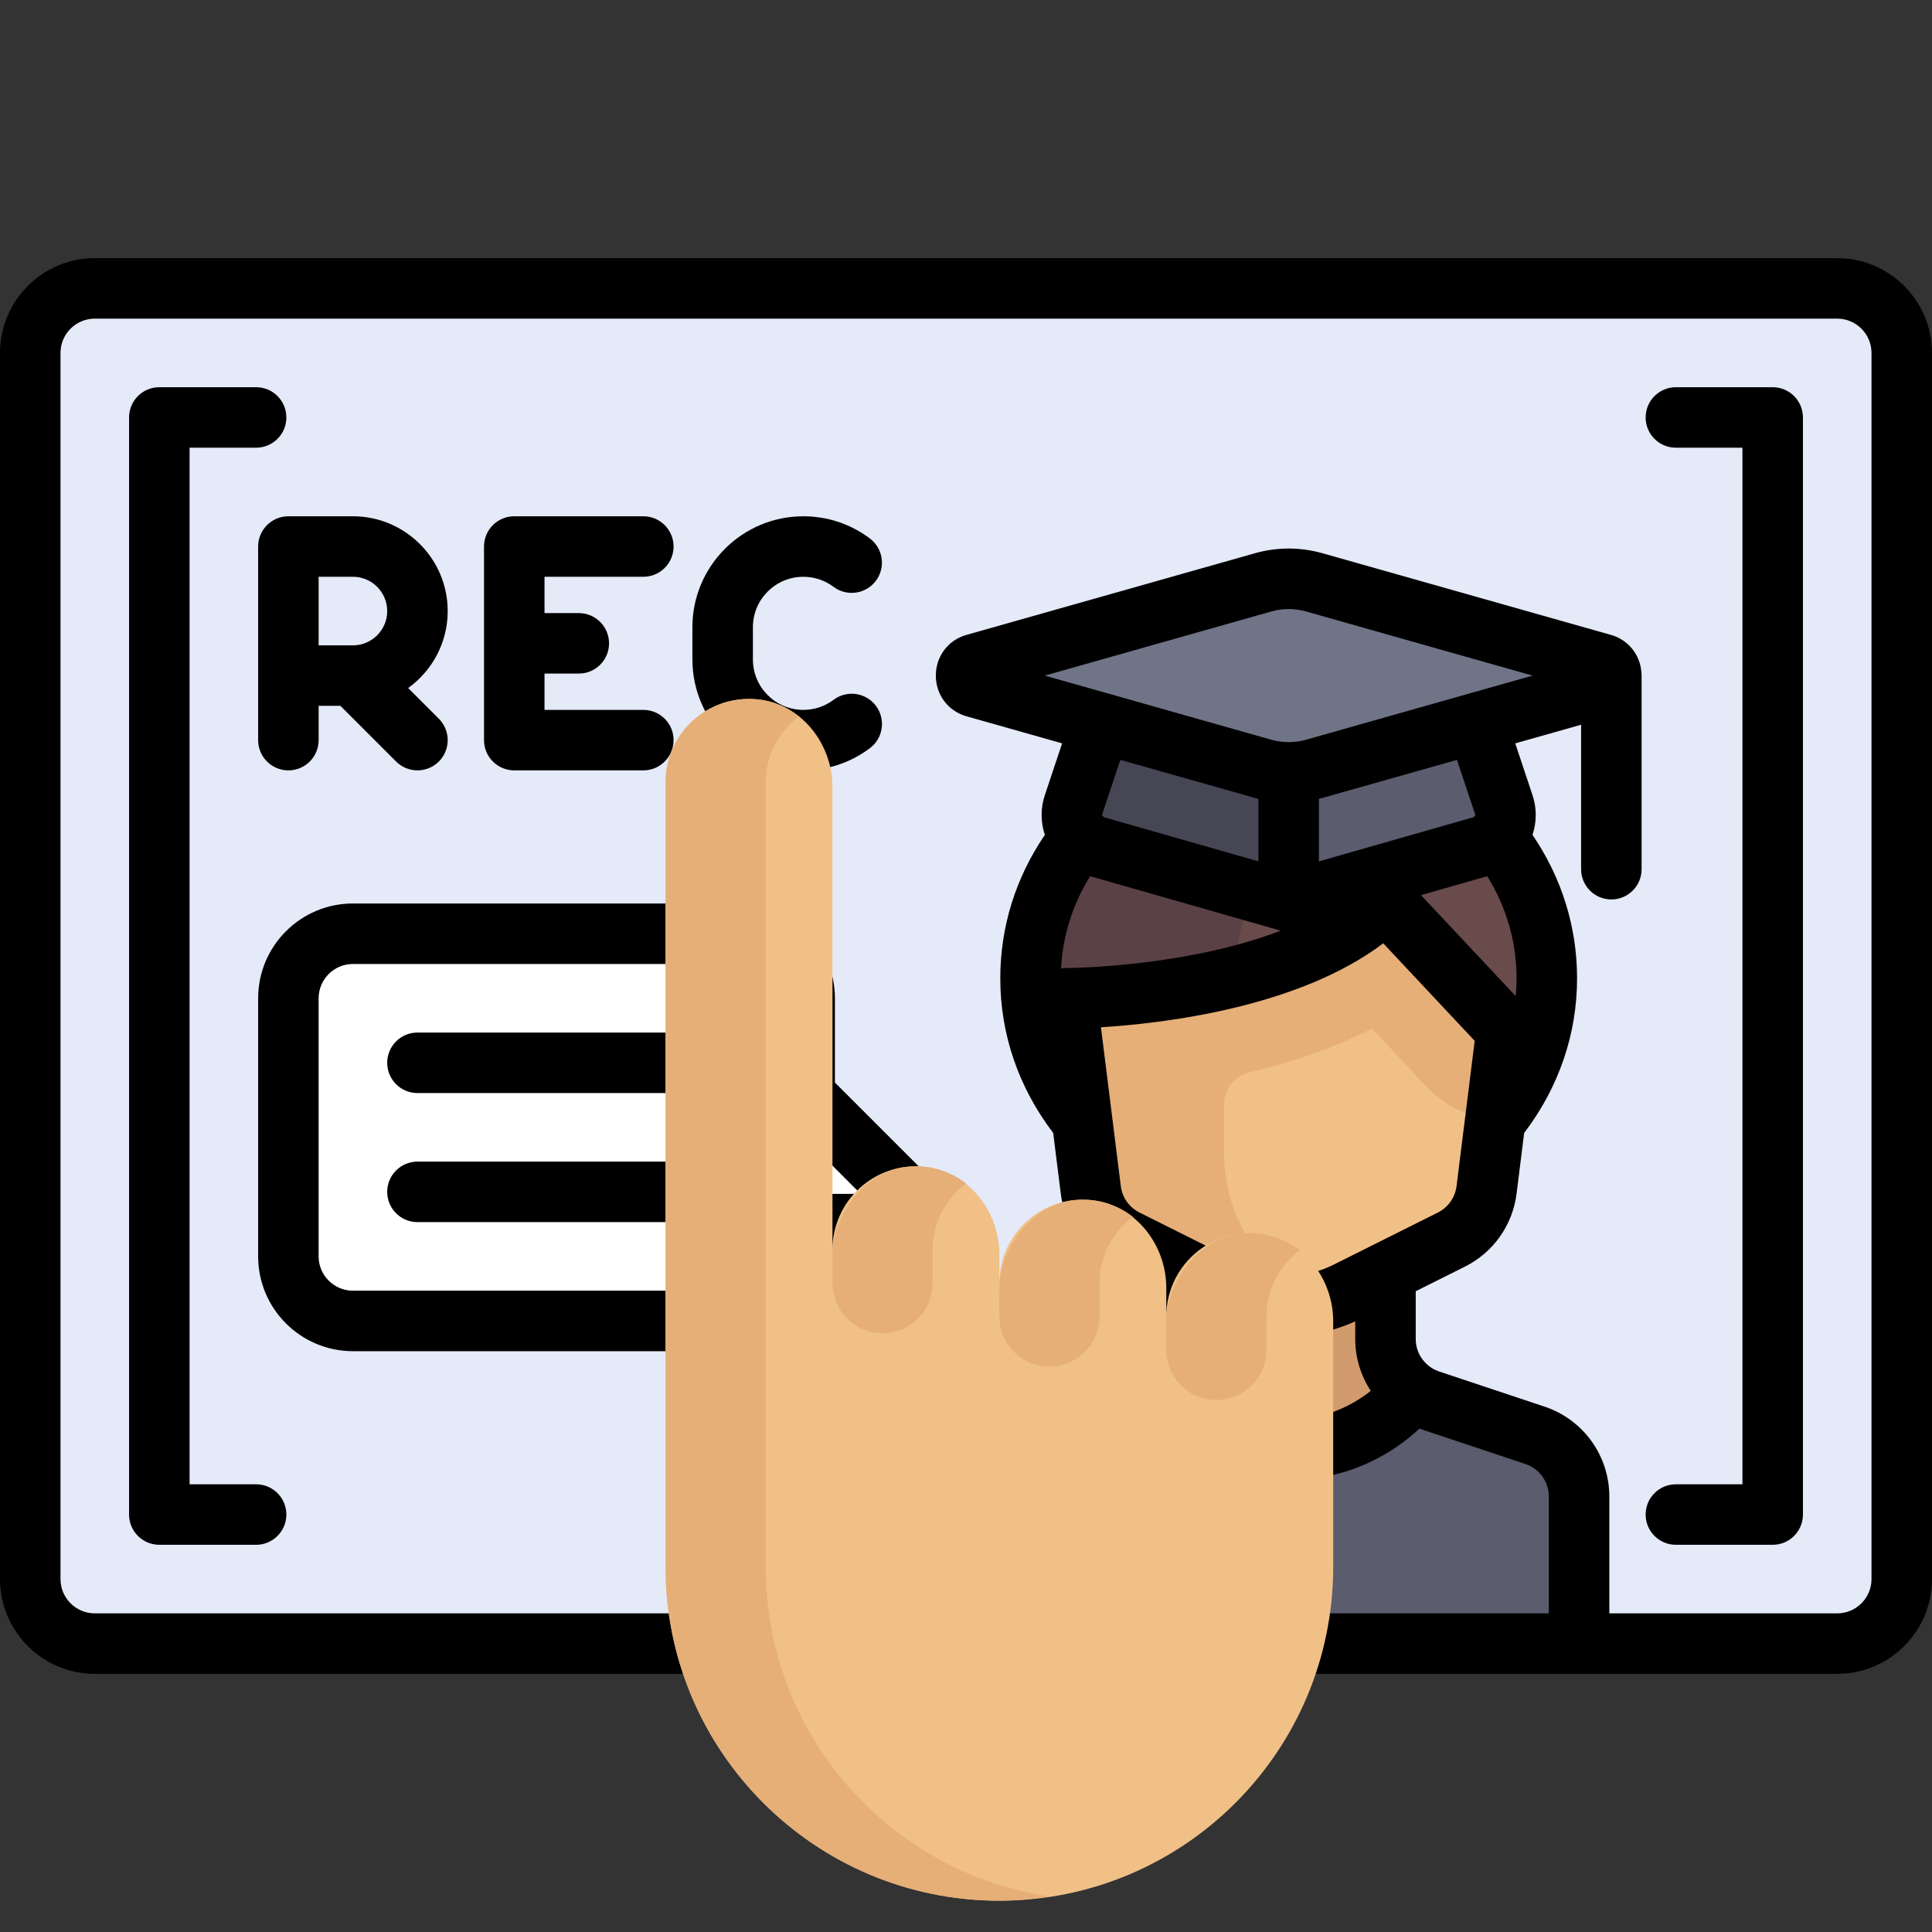 <svg xmlns="http://www.w3.org/2000/svg" xmlns:xlink="http://www.w3.org/1999/xlink" height="800px" width="800px" version="1.1" id="Layer_1" viewBox="0 0 512 512" xml:space="preserve">
    <rect x="0" y="0" width="512" height="512" fill="#333333" stroke="none"/>
    <path style="fill:#E4EAF8;" d="M486.881,435.574H25.119c-9.446,0-17.102-7.656-17.102-17.102V93.528  c0-9.446,7.656-17.102,17.102-17.102h461.762c9.446,0,17.102,7.656,17.102,17.102v324.944  C503.983,427.917,496.326,435.574,486.881,435.574z"/>
    <path style="fill:#FFFFFF;" d="M247.449,324.409l-34.205-34.205v-25.653c0-9.446-7.658-17.102-17.102-17.102H93.528  c-9.445,0-17.102,7.656-17.102,17.102v68.409c0,9.445,7.658,17.102,17.102,17.102h102.614c9.445,0,17.102-7.658,17.102-17.102  v-8.551H247.449z"/>
    <path style="fill:#D29B6E;" d="M406.777,380.369l-27.918-9.307c-6.984-2.328-11.694-8.863-11.694-16.225V332.96h-51.307v21.878  c0,7.361-4.71,13.897-11.694,16.225l-27.918,9.307c-6.984,2.328-11.694,8.863-11.694,16.225v38.979h153.921v-38.98  C418.472,389.232,413.762,382.697,406.777,380.369z"/>
    <path style="fill:#5B5D6E;" d="M406.777,380.369l-27.918-9.307c-1.677-0.559-3.205-1.386-4.586-2.384  c-7.844,9.446-19.527,15.589-32.762,15.589c-13.235,0-24.918-6.143-32.762-15.589c-1.381,0.997-2.908,1.826-4.586,2.384  l-27.918,9.307c-6.984,2.328-11.694,8.863-11.694,16.225v38.98h153.921v-38.98C418.472,389.232,413.762,382.697,406.777,380.369z"/>
    <ellipse style="fill:#694B4B;" cx="341.511" cy="260.276" rx="68.409" ry="64.134"/>
    <path style="fill:#5A4146;" d="M358.041,198.106c-5.303-1.236-10.819-1.964-16.529-1.964c-37.781,0-68.409,28.714-68.409,64.134  c0,30.414,22.607,55.826,52.91,62.418c0-11.005,0-27.379,0-51.729C326.013,233.921,343.848,210.741,358.041,198.106z"/>
    <path style="fill:#F0C087;" d="M384.632,328.502l-27.823,13.912c-9.63,4.814-20.964,4.814-30.594,0l-27.823-13.912  c-5.115-2.557-8.612-7.501-9.322-13.175l-5.194-41.55c-0.612-4.898,3.011-9.269,7.935-9.591  c15.938-1.043,49.178-5.044,69.669-20.388c3.456-2.588,8.28-2.132,11.233,1.018l23.773,25.354c1.739,1.855,2.562,4.387,2.247,6.909  l-4.781,38.247C393.244,321,389.746,325.945,384.632,328.502z"/>
    <path style="fill:#E6AF78;" d="M396.488,270.17l-23.774-25.355c-2.974-3.171-7.815-3.569-11.298-0.968  c-10.381,7.751-24.006,12.583-37.006,15.618v0.001c-12.713,2.967-24.825,4.214-32.68,4.726c-4.954,0.323-8.469,4.661-7.853,9.586  l5.193,41.548c0.71,5.675,4.207,10.619,9.323,13.176l27.823,13.912c4.155,2.077,8.639,3.078,13.155,3.364l-10.446-20.892  c-2.968-5.936-4.514-12.481-4.514-19.118v-13.239c0-4.003,2.779-7.391,6.673-8.321c10.865-2.595,22.152-6.299,32.494-11.632  l14.197,15.142c4.765,5.083,11.825,9.027,18.599,8.257l2.362-18.895C399.05,274.557,398.227,272.025,396.488,270.17z"/>
    <path style="fill:#5B5D6E;" d="M392.818,187.591H290.205l-6.545,26.18c-1.118,4.474,1.512,9.029,5.946,10.296l47.207,13.487  c3.071,0.878,6.326,0.878,9.397,0l47.207-13.487c4.435-1.267,7.065-5.822,5.946-10.296L392.818,187.591z"/>
    <path style="fill:#464655;" d="M290.205,187.591l-6.546,26.18c-1.118,4.474,1.513,9.029,5.946,10.296l47.208,13.488  c1.536,0.438,3.117,0.658,4.699,0.658v-50.623H290.205z"/>
    <path style="fill:#707487;" d="M334.761,154.325l-76.489,21.652c-3.006,0.851-3.006,5.276,0,6.127l76.489,21.652  c4.419,1.251,9.08,1.251,13.5,0l76.489-21.652c3.006-0.851,3.006-5.276,0-6.127l-76.489-21.652  C343.842,153.074,339.18,153.074,334.761,154.325z"/>
    <path d="M486.881,68.409H25.119C11.268,68.409,0,79.677,0,93.528v324.944c0,13.851,11.268,25.119,25.119,25.119h461.762  c13.851,0,25.119-11.268,25.119-25.119V93.528C512,79.677,500.732,68.409,486.881,68.409z M336.945,162.038L336.945,162.038  c2.988-0.845,6.145-0.847,9.134,0l60.061,17.002l-60.062,17.002c-2.988,0.845-6.146,0.845-9.133,0l-60.061-17.002L336.945,162.038z   M376.578,237.216l17.55-5.014c5.104,8.223,7.776,17.463,7.776,27.062c0,1.583-0.081,3.156-0.228,4.719L376.578,237.216z   M390.94,215.857c0.013,0.037,0.022,0.125,0.012,0.23c-0.154,0.151-0.295,0.311-0.434,0.471l-40.99,11.712v-16.575  c0.306-0.077,0.612-0.14,0.916-0.226l35.667-10.096L390.94,215.857z M332.578,211.468c0.304,0.086,0.611,0.149,0.917,0.226v16.575  l-40.967-11.704c-0.148-0.171-0.298-0.339-0.462-0.498c-0.006-0.095,0.005-0.173,0.017-0.208l4.828-14.486L332.578,211.468z   M288.895,232.202l50.414,14.404c0.032,0.01,0.066,0.012,0.098,0.021c-25.228,9.725-56.273,9.91-56.686,9.91  c-0.519,0-1.031,0.058-1.533,0.155C281.624,248.016,284.249,239.687,288.895,232.202z M291.763,272.237  c16.635-1.028,52.262-5.215,74.812-22.247l24.236,25.848L386,314.334c-0.378,3.022-2.229,5.638-4.952,7l-27.823,13.912  c-7.335,3.666-16.09,3.665-23.424,0l-27.823-13.912c-2.724-1.362-4.575-3.978-4.952-7L291.763,272.237z M410.455,427.557h-60.927  v-35.914c9.95-1.593,19.232-6.127,26.634-13.037c0.055,0.019,0.107,0.043,0.162,0.061l27.918,9.307  c3.715,1.239,6.212,4.702,6.212,8.62V427.557z M323.875,350.162c5.572,2.56,11.602,3.857,17.637,3.857  c6.035,0,12.065-1.297,17.637-3.857v4.676c0,5.018,1.498,9.758,4.11,13.75c-6.125,4.917-13.783,7.662-21.747,7.662  c-7.962,0-15.622-2.746-21.748-7.662c2.613-3.992,4.111-8.732,4.111-13.75V350.162z M306.699,378.668  c0.056-0.018,0.108-0.043,0.164-0.062c7.401,6.91,16.683,11.445,26.633,13.038v35.913h-60.927v-30.964  c0-3.918,2.496-7.381,6.212-8.62L306.699,378.668z M495.967,418.472c0,5.01-4.076,9.086-9.086,9.086h-60.392v-30.964  c0-10.829-6.903-20.406-17.176-23.83l-27.918-9.307c-3.717-1.239-6.212-4.702-6.212-8.618V342.19l13.035-6.517  c7.529-3.765,12.648-10.999,13.691-19.351l2.01-16.079c9.169-12.04,14.02-26.195,14.02-40.978c0-13.62-4.069-26.651-11.808-38.007  c1.119-3.376,1.155-7.066,0.021-10.47l-4.595-13.787l17.451-4.94v38.286c0,4.427,3.589,8.017,8.017,8.017  c4.427,0,8.017-3.589,8.017-8.017V179.04c0-0.305-0.02-0.605-0.053-0.901c-0.359-4.683-3.504-8.589-8.052-9.877l-76.489-21.652  c-5.845-1.655-12.023-1.655-17.867,0l-76.489,21.65c-4.838,1.369-8.088,5.7-8.088,10.778c0,5.077,3.251,9.408,8.088,10.778  L281.469,197l-4.596,13.787c-1.134,3.403-1.098,7.094,0.021,10.47c-7.74,11.357-11.808,24.388-11.808,38.008  c0,14.823,4.845,28.938,14.019,40.973l2.011,16.084c1.044,8.352,6.162,15.588,13.691,19.351l13.035,6.518v12.648  c0,3.918-2.496,7.381-6.212,8.618l-27.918,9.307c-10.273,3.424-17.176,13.001-17.176,23.83v30.964H25.119  c-5.01,0-9.086-4.076-9.086-9.086V93.528c0-5.01,4.076-9.086,9.086-9.086h461.762c5.01,0,9.086,4.076,9.086,9.086V418.472z"/>
    <path d="M67.875,393.353H50.238V118.647h17.637c4.427,0,8.017-3.589,8.017-8.017c0-4.427-3.589-8.017-8.017-8.017H42.221  c-4.427,0-8.017,3.589-8.017,8.017V401.37c0,4.427,3.589,8.017,8.017,8.017h25.653c4.427,0,8.017-3.589,8.017-8.017  C75.891,396.942,72.302,393.353,67.875,393.353z"/>
    <path d="M469.78,102.614h-25.653c-4.427,0-8.017,3.589-8.017,8.017c0,4.427,3.589,8.017,8.017,8.017h17.637v274.706h-17.637  c-4.427,0-8.017,3.589-8.017,8.017c0,4.427,3.589,8.017,8.017,8.017h25.653c4.427,0,8.017-3.589,8.017-8.017V110.63  C477.797,106.203,474.207,102.614,469.78,102.614z"/>
    <path d="M68.409,144.835v51.307c0,4.427,3.589,8.017,8.017,8.017s8.017-3.589,8.017-8.017v-9.086h5.766l14.754,14.754  c3.131,3.131,8.207,3.131,11.337,0c3.131-3.131,3.131-8.207,0-11.337l-8.133-8.133c6.344-4.564,10.482-12.009,10.482-20.402  c0-13.851-11.268-25.119-25.119-25.119H76.426C71.999,136.818,68.409,140.408,68.409,144.835z M93.528,152.852  c5.01,0,9.086,4.076,9.086,9.086s-4.076,9.086-9.086,9.086h-9.086v-18.171H93.528z"/>
    <path d="M136.284,204.159h34.205c4.427,0,8.017-3.589,8.017-8.017s-3.589-8.017-8.017-8.017h-26.188v-9.62h9.086  c4.427,0,8.017-3.589,8.017-8.017s-3.589-8.017-8.017-8.017h-9.086v-9.62h26.188c4.427,0,8.017-3.589,8.017-8.017  c0-4.427-3.589-8.017-8.017-8.017h-34.205c-4.427,0-8.017,3.589-8.017,8.017v51.307  C128.267,200.569,131.857,204.159,136.284,204.159z"/>
    <path d="M212.888,204.159c6.422,0,12.523-2.035,17.645-5.884c3.54-2.66,4.252-7.685,1.593-11.224  c-2.66-3.54-7.686-4.253-11.224-1.593c-2.323,1.745-5.093,2.668-8.013,2.668c-7.368,0-13.361-5.993-13.361-13.361v-8.551  c0-7.368,5.993-13.361,13.361-13.361c2.916,0,5.684,0.92,8.006,2.663c3.542,2.657,8.567,1.938,11.223-1.602  c2.657-3.541,1.939-8.567-1.602-11.223c-5.12-3.841-11.215-5.87-17.627-5.87c-16.209,0-29.395,13.186-29.395,29.395v8.551  C183.494,190.973,196.68,204.159,212.888,204.159z"/>
    <path d="M179.04,273.637H110.63c-4.427,0-8.017,3.589-8.017,8.017c0,4.427,3.589,8.017,8.017,8.017h68.409  c4.427,0,8.017-3.589,8.017-8.017C187.056,277.226,183.467,273.637,179.04,273.637z"/>
    <path d="M179.04,307.841H110.63c-4.427,0-8.017,3.589-8.017,8.017c0,4.427,3.589,8.017,8.017,8.017h68.409  c4.427,0,8.017-3.589,8.017-8.017C187.056,311.431,183.467,307.841,179.04,307.841z"/>
    <path d="M221.261,264.551c0-13.851-11.268-25.119-25.119-25.119H93.528c-13.851,0-25.119,11.268-25.119,25.119v68.409  c0,13.851,11.268,25.119,25.119,25.119h102.614c13.851,0,25.119-11.268,25.119-25.119v-0.534h26.188  c3.243,0,6.165-1.953,7.406-4.949c1.241-2.996,0.555-6.443-1.738-8.736l-31.856-31.856V264.551z M228.095,316.392h-14.851  c-4.427,0-8.017,3.589-8.017,8.017v8.551c0,5.01-4.076,9.086-9.086,9.086H93.528c-5.01,0-9.086-4.076-9.086-9.086v-68.409  c0-5.01,4.076-9.086,9.086-9.086h102.614c5.01,0,9.086,4.076,9.086,9.086v25.653c0,2.126,0.844,4.165,2.348,5.668L228.095,316.392z"/>
    <g xmlns="http://www.w3.org/2000/svg">
	<path style="fill:#F0C087;" d="M353.313,415.24v-65.089c0-11.569-8.325-22.111-19.836-23.263  c-13.239-1.325-24.397,9.036-24.397,22.002v-7.586c0-11.569-8.325-22.111-19.836-23.263c-13.239-1.325-24.397,9.036-24.397,22.002  v-7.586c0-11.569-8.325-22.111-19.836-23.263c-13.239-1.325-24.397,9.036-24.397,22.002V208.601  c0-11.569-8.325-22.111-19.836-23.263c-13.239-1.325-24.397,9.036-24.397,22.002v207.896c0,48.859,39.608,88.467,88.467,88.467l0,0  C313.706,503.706,353.313,464.099,353.313,415.24z"/><path style="fill:#E6AF78;" d="M256,313.603c-4.409-3.332-10.031-5.139-16.164-4.333c-10.693,1.405-19.223,12.698-19.223,23.483   v7.289c0,7.328,5.942,13.27,13.27,13.27l0,0c7.328,0,13.27-5.942,13.27-13.27v-8.847C247.153,323.984,250.659,317.64,256,313.603z"/>
	<path style="fill:#E6AF78;" d="M300.233,322.449c-4.409-3.332-10.031-5.139-16.164-4.333   c-10.693,1.406-19.223,12.698-19.223,23.483v7.289c0,7.328,5.942,13.27,13.27,13.27l0,0c7.328,0,13.27-5.942,13.27-13.27v-8.847   C291.387,332.831,294.892,326.487,300.233,322.449z"/>
	<path style="fill:#E6AF78;" d="M344.467,331.296c-4.409-3.332-10.031-5.139-16.164-4.333   c-10.693,1.406-19.223,12.698-19.223,23.483v7.289c0,7.328,5.942,13.27,13.27,13.27l0,0c7.328,0,13.27-5.942,13.27-13.27v-8.847   C335.62,341.678,339.125,335.333,344.467,331.296z"/>
	<path style="fill:#E6AF78;" d="M202.92,415.24V207.343c0-7.164,3.476-13.445,8.756-17.487c-3.073-2.445-6.768-4.103-10.898-4.516   c-13.239-1.325-24.398,9.035-24.398,22.002v207.896c0,48.859,39.608,88.467,88.467,88.467c4.523,0,8.931-0.447,13.27-1.101   C235.57,496.187,202.92,459.576,202.92,415.24z"/>
    </g>
</svg>